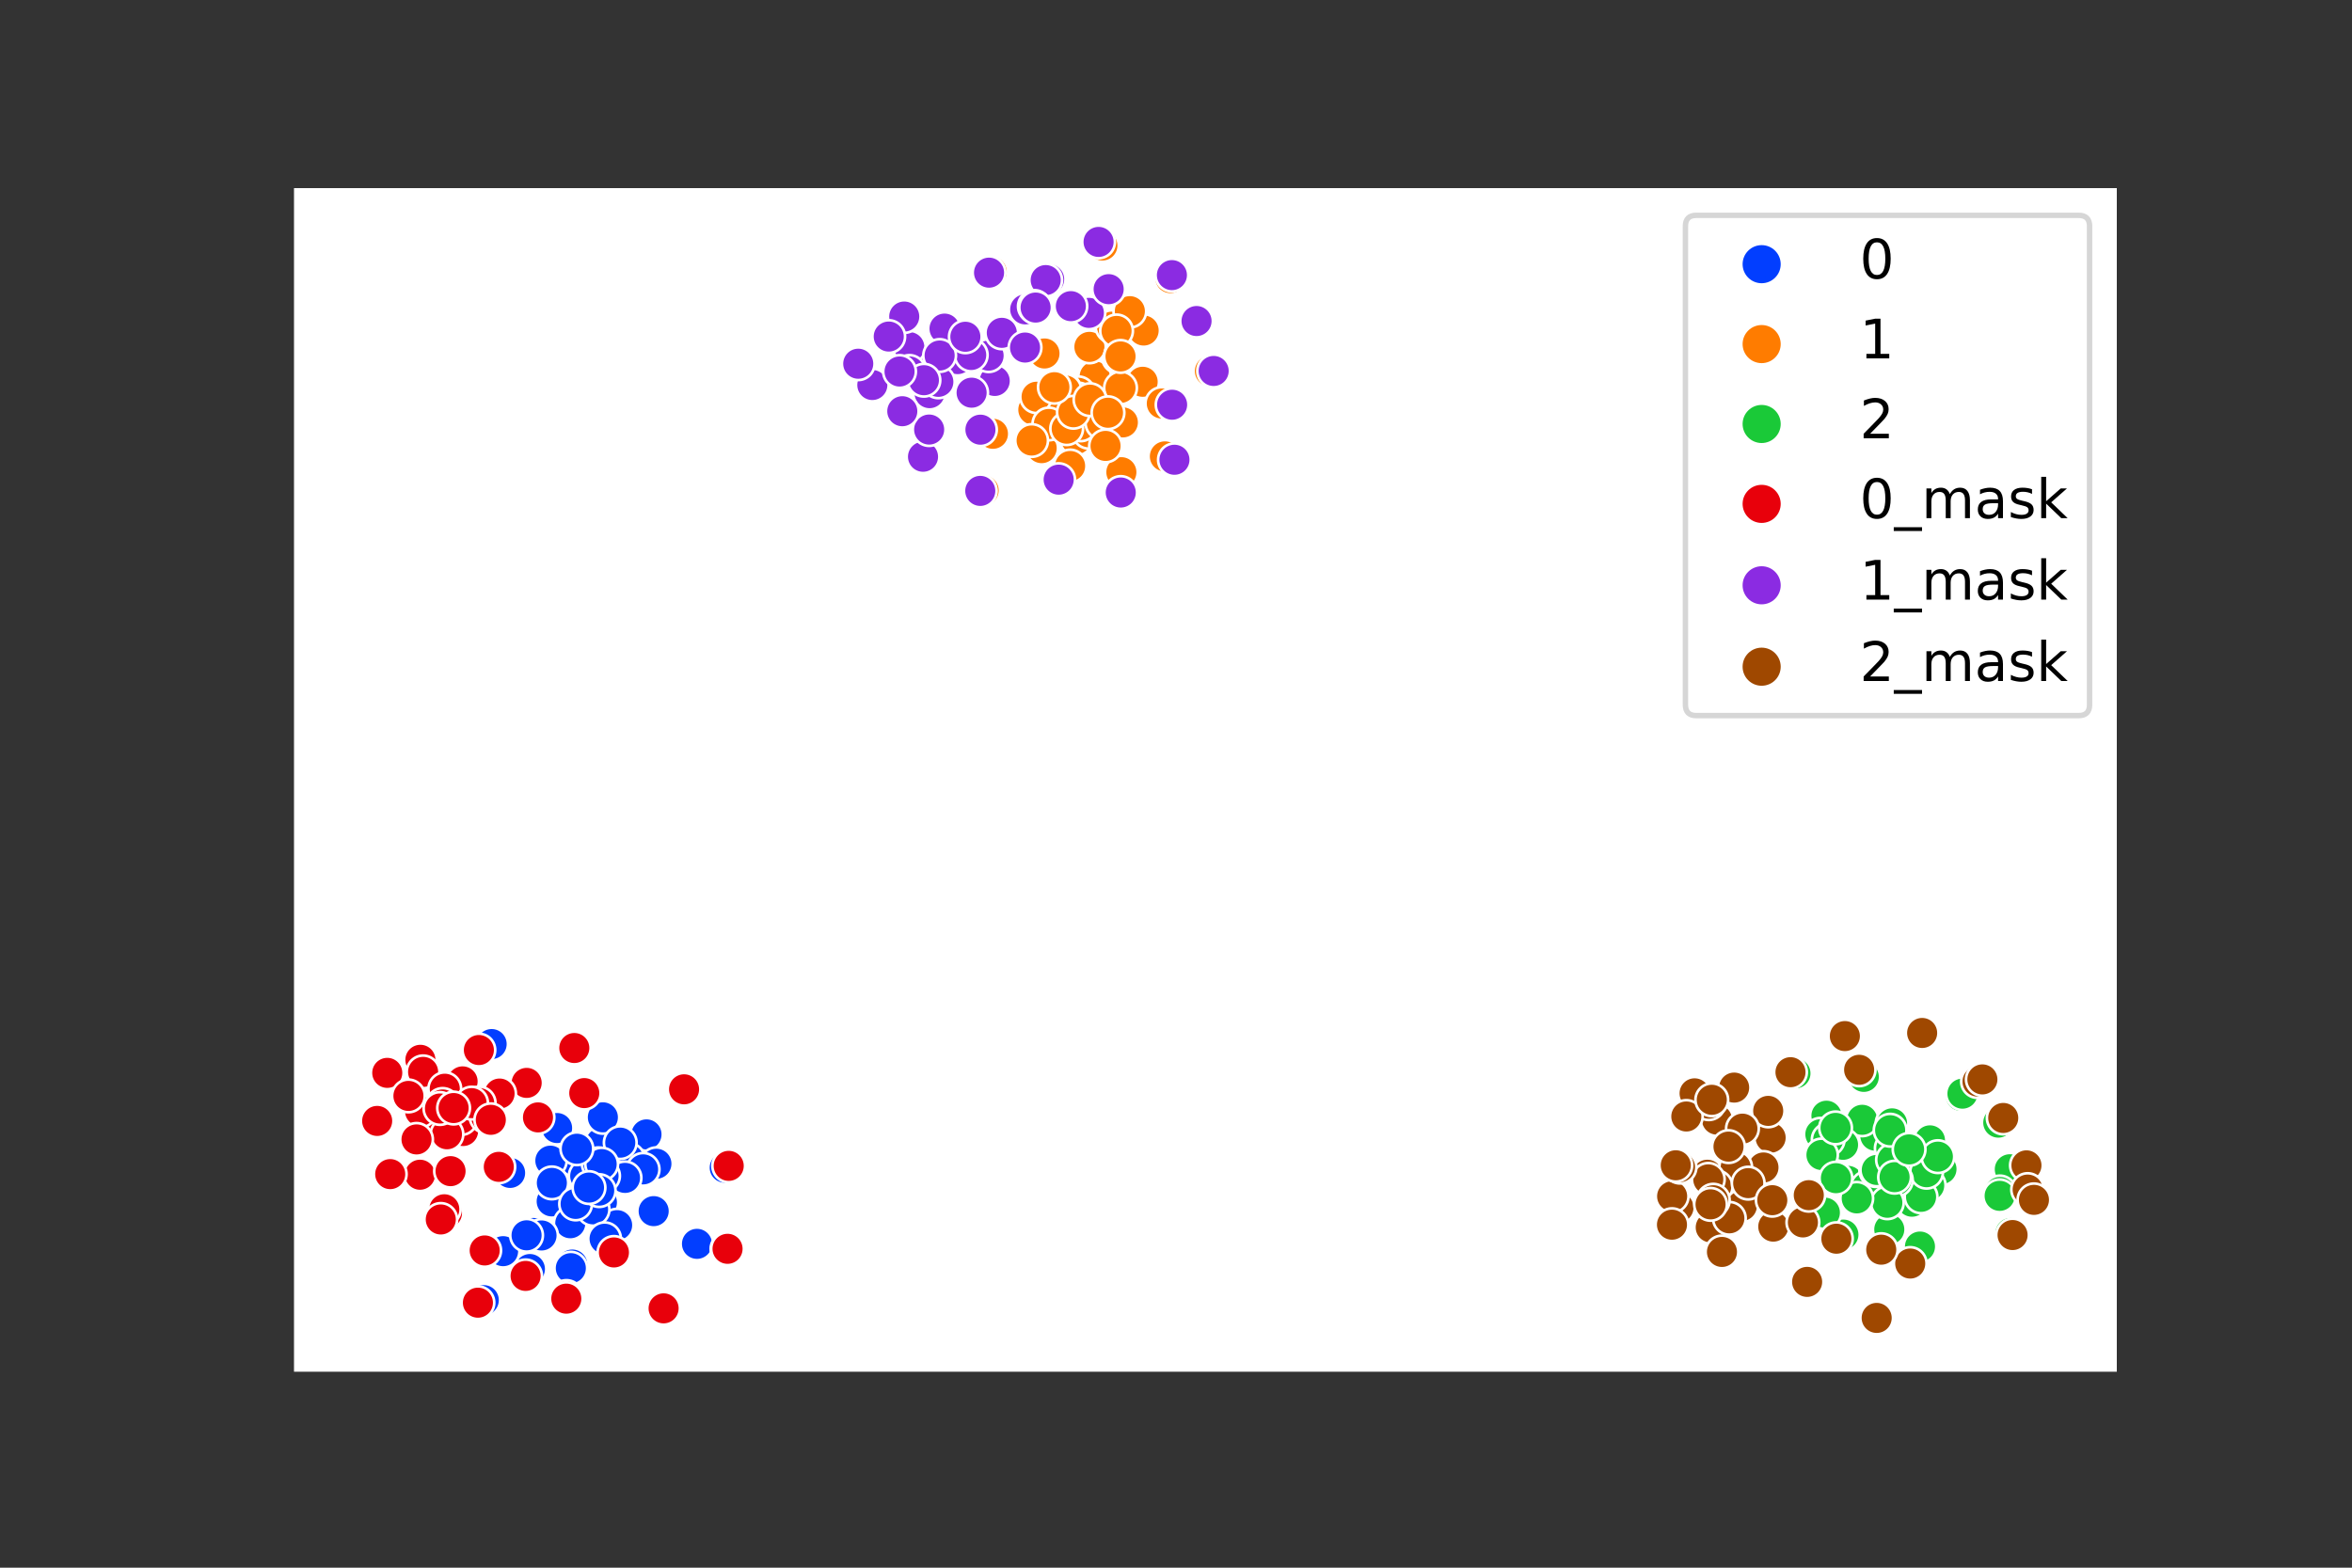 <?xml version="1.0" encoding="utf-8" standalone="no"?>
<!DOCTYPE svg PUBLIC "-//W3C//DTD SVG 1.1//EN"
  "http://www.w3.org/Graphics/SVG/1.1/DTD/svg11.dtd">
<!-- Created with matplotlib (https://matplotlib.org/) -->
<svg height="288pt" version="1.1" viewBox="0 0 432 288" width="432pt" xmlns="http://www.w3.org/2000/svg" xmlns:xlink="http://www.w3.org/1999/xlink">
 <rect x="0" y="0" width="432" height="288" fill="#333333" stroke="none"/>
 <defs>
  <style type="text/css">*{stroke-linecap:butt;stroke-linejoin:round;}</style>
 </defs>
 <g id="figure_1">
  <g id="patch_1">
   <path d="M 0 288 
L 432 288 
L 432 0 
L 0 0 
z
" style="fill:none;"/>
  </g>
  <g id="axes_1">
   <g id="patch_2">
    <path d="M 54 252 
L 388.8 252 
L 388.8 34.56 
L 54 34.56 
z
" style="fill:#ffffff;"/>
   </g>
   <g id="PathCollection_1">
    <defs>
     <path d="M 0 3 
C 0.796 3 1.559 2.684 2.121 2.121 
C 2.684 1.559 3 0.796 3 -0 
C 3 -0.796 2.684 -1.559 2.121 -2.121 
C 1.559 -2.684 0.796 -3 0 -3 
C -0.796 -3 -1.559 -2.684 -2.121 -2.121 
C -2.684 -1.559 -3 -0.796 -3 0 
C -3 0.796 -2.684 1.559 -2.121 2.121 
C -1.559 2.684 -0.796 3 0 3 
z
" id="C0_0_22826ea062"/>
    </defs>
    <g clip-path="url(#p34f1c9a5f7)">
     <use style="fill:#023eff;stroke:#ffffff;stroke-width:0.48;" x="101.358" xlink:href="#C0_0_22826ea062" y="217.303"/>
    </g>
    <g clip-path="url(#p34f1c9a5f7)">
     <use style="fill:#023eff;stroke:#ffffff;stroke-width:0.48;" x="110.555" xlink:href="#C0_0_22826ea062" y="220.888"/>
    </g>
    <g clip-path="url(#p34f1c9a5f7)">
     <use style="fill:#023eff;stroke:#ffffff;stroke-width:0.48;" x="102.323" xlink:href="#C0_0_22826ea062" y="207.233"/>
    </g>
    <g clip-path="url(#p34f1c9a5f7)">
     <use style="fill:#023eff;stroke:#ffffff;stroke-width:0.48;" x="120.259" xlink:href="#C0_0_22826ea062" y="222.325"/>
    </g>
    <g clip-path="url(#p34f1c9a5f7)">
     <use style="fill:#023eff;stroke:#ffffff;stroke-width:0.48;" x="101.33" xlink:href="#C0_0_22826ea062" y="220.705"/>
    </g>
    <g clip-path="url(#p34f1c9a5f7)">
     <use style="fill:#023eff;stroke:#ffffff;stroke-width:0.48;" x="128.051" xlink:href="#C0_0_22826ea062" y="228.507"/>
    </g>
    <g clip-path="url(#p34f1c9a5f7)">
     <use style="fill:#023eff;stroke:#ffffff;stroke-width:0.48;" x="118.743" xlink:href="#C0_0_22826ea062" y="208.4"/>
    </g>
    <g clip-path="url(#p34f1c9a5f7)">
     <use style="fill:#023eff;stroke:#ffffff;stroke-width:0.48;" x="104.746" xlink:href="#C0_0_22826ea062" y="224.723"/>
    </g>
    <g clip-path="url(#p34f1c9a5f7)">
     <use style="fill:#023eff;stroke:#ffffff;stroke-width:0.48;" x="109.366" xlink:href="#C0_0_22826ea062" y="218.518"/>
    </g>
    <g clip-path="url(#p34f1c9a5f7)">
     <use style="fill:#023eff;stroke:#ffffff;stroke-width:0.48;" x="113.351" xlink:href="#C0_0_22826ea062" y="225.077"/>
    </g>
    <g clip-path="url(#p34f1c9a5f7)">
     <use style="fill:#023eff;stroke:#ffffff;stroke-width:0.48;" x="105.759" xlink:href="#C0_0_22826ea062" y="213.25"/>
    </g>
    <g clip-path="url(#p34f1c9a5f7)">
     <use style="fill:#023eff;stroke:#ffffff;stroke-width:0.48;" x="120.566" xlink:href="#C0_0_22826ea062" y="213.794"/>
    </g>
    <g clip-path="url(#p34f1c9a5f7)">
     <use style="fill:#023eff;stroke:#ffffff;stroke-width:0.48;" x="110.382" xlink:href="#C0_0_22826ea062" y="209.948"/>
    </g>
    <g clip-path="url(#p34f1c9a5f7)">
     <use style="fill:#023eff;stroke:#ffffff;stroke-width:0.48;" x="90.302" xlink:href="#C0_0_22826ea062" y="191.802"/>
    </g>
    <g clip-path="url(#p34f1c9a5f7)">
     <use style="fill:#023eff;stroke:#ffffff;stroke-width:0.48;" x="97.332" xlink:href="#C0_0_22826ea062" y="233.136"/>
    </g>
    <g clip-path="url(#p34f1c9a5f7)">
     <use style="fill:#023eff;stroke:#ffffff;stroke-width:0.48;" x="125.641" xlink:href="#C0_0_22826ea062" y="200.287"/>
    </g>
    <g clip-path="url(#p34f1c9a5f7)">
     <use style="fill:#023eff;stroke:#ffffff;stroke-width:0.48;" x="93.691" xlink:href="#C0_0_22826ea062" y="215.477"/>
    </g>
    <g clip-path="url(#p34f1c9a5f7)">
     <use style="fill:#023eff;stroke:#ffffff;stroke-width:0.48;" x="115.444" xlink:href="#C0_0_22826ea062" y="212.973"/>
    </g>
    <g clip-path="url(#p34f1c9a5f7)">
     <use style="fill:#023eff;stroke:#ffffff;stroke-width:0.48;" x="107.491" xlink:href="#C0_0_22826ea062" y="216.048"/>
    </g>
    <g clip-path="url(#p34f1c9a5f7)">
     <use style="fill:#023eff;stroke:#ffffff;stroke-width:0.48;" x="101.087" xlink:href="#C0_0_22826ea062" y="213.229"/>
    </g>
    <g clip-path="url(#p34f1c9a5f7)">
     <use style="fill:#023eff;stroke:#ffffff;stroke-width:0.48;" x="118.12" xlink:href="#C0_0_22826ea062" y="214.827"/>
    </g>
    <g clip-path="url(#p34f1c9a5f7)">
     <use style="fill:#023eff;stroke:#ffffff;stroke-width:0.48;" x="109.886" xlink:href="#C0_0_22826ea062" y="213.8"/>
    </g>
    <g clip-path="url(#p34f1c9a5f7)">
     <use style="fill:#023eff;stroke:#ffffff;stroke-width:0.48;" x="105.114" xlink:href="#C0_0_22826ea062" y="232.31"/>
    </g>
    <g clip-path="url(#p34f1c9a5f7)">
     <use style="fill:#023eff;stroke:#ffffff;stroke-width:0.48;" x="96.72" xlink:href="#C0_0_22826ea062" y="226.941"/>
    </g>
    <g clip-path="url(#p34f1c9a5f7)">
     <use style="fill:#023eff;stroke:#ffffff;stroke-width:0.48;" x="88.859" xlink:href="#C0_0_22826ea062" y="238.849"/>
    </g>
    <g clip-path="url(#p34f1c9a5f7)">
     <use style="fill:#023eff;stroke:#ffffff;stroke-width:0.48;" x="112.327" xlink:href="#C0_0_22826ea062" y="215.99"/>
    </g>
    <g clip-path="url(#p34f1c9a5f7)">
     <use style="fill:#023eff;stroke:#ffffff;stroke-width:0.48;" x="108.932" xlink:href="#C0_0_22826ea062" y="222.167"/>
    </g>
    <g clip-path="url(#p34f1c9a5f7)">
     <use style="fill:#023eff;stroke:#ffffff;stroke-width:0.48;" x="133.112" xlink:href="#C0_0_22826ea062" y="214.514"/>
    </g>
    <g clip-path="url(#p34f1c9a5f7)">
     <use style="fill:#023eff;stroke:#ffffff;stroke-width:0.48;" x="97.952" xlink:href="#C0_0_22826ea062" y="226.51"/>
    </g>
    <g clip-path="url(#p34f1c9a5f7)">
     <use style="fill:#023eff;stroke:#ffffff;stroke-width:0.48;" x="121.865" xlink:href="#C0_0_22826ea062" y="240.338"/>
    </g>
    <g clip-path="url(#p34f1c9a5f7)">
     <use style="fill:#023eff;stroke:#ffffff;stroke-width:0.48;" x="101.36" xlink:href="#C0_0_22826ea062" y="217.312"/>
    </g>
    <g clip-path="url(#p34f1c9a5f7)">
     <use style="fill:#023eff;stroke:#ffffff;stroke-width:0.48;" x="110.731" xlink:href="#C0_0_22826ea062" y="205.263"/>
    </g>
    <g clip-path="url(#p34f1c9a5f7)">
     <use style="fill:#023eff;stroke:#ffffff;stroke-width:0.48;" x="114.799" xlink:href="#C0_0_22826ea062" y="216.394"/>
    </g>
    <g clip-path="url(#p34f1c9a5f7)">
     <use style="fill:#023eff;stroke:#ffffff;stroke-width:0.48;" x="92.406" xlink:href="#C0_0_22826ea062" y="229.852"/>
    </g>
    <g clip-path="url(#p34f1c9a5f7)">
     <use style="fill:#023eff;stroke:#ffffff;stroke-width:0.48;" x="113.924" xlink:href="#C0_0_22826ea062" y="209.916"/>
    </g>
    <g clip-path="url(#p34f1c9a5f7)">
     <use style="fill:#023eff;stroke:#ffffff;stroke-width:0.48;" x="110.855" xlink:href="#C0_0_22826ea062" y="216.023"/>
    </g>
    <g clip-path="url(#p34f1c9a5f7)">
     <use style="fill:#023eff;stroke:#ffffff;stroke-width:0.48;" x="105.73" xlink:href="#C0_0_22826ea062" y="221.169"/>
    </g>
    <g clip-path="url(#p34f1c9a5f7)">
     <use style="fill:#023eff;stroke:#ffffff;stroke-width:0.48;" x="110.507" xlink:href="#C0_0_22826ea062" y="213.86"/>
    </g>
    <g clip-path="url(#p34f1c9a5f7)">
     <use style="fill:#023eff;stroke:#ffffff;stroke-width:0.48;" x="110.055" xlink:href="#C0_0_22826ea062" y="218.727"/>
    </g>
    <g clip-path="url(#p34f1c9a5f7)">
     <use style="fill:#023eff;stroke:#ffffff;stroke-width:0.48;" x="99.465" xlink:href="#C0_0_22826ea062" y="226.968"/>
    </g>
    <g clip-path="url(#p34f1c9a5f7)">
     <use style="fill:#023eff;stroke:#ffffff;stroke-width:0.48;" x="120.063" xlink:href="#C0_0_22826ea062" y="222.498"/>
    </g>
    <g clip-path="url(#p34f1c9a5f7)">
     <use style="fill:#023eff;stroke:#ffffff;stroke-width:0.48;" x="96.718" xlink:href="#C0_0_22826ea062" y="226.939"/>
    </g>
    <g clip-path="url(#p34f1c9a5f7)">
     <use style="fill:#023eff;stroke:#ffffff;stroke-width:0.48;" x="104.845" xlink:href="#C0_0_22826ea062" y="232.977"/>
    </g>
    <g clip-path="url(#p34f1c9a5f7)">
     <use style="fill:#023eff;stroke:#ffffff;stroke-width:0.48;" x="105.955" xlink:href="#C0_0_22826ea062" y="211.034"/>
    </g>
    <g clip-path="url(#p34f1c9a5f7)">
     <use style="fill:#023eff;stroke:#ffffff;stroke-width:0.48;" x="128.018" xlink:href="#C0_0_22826ea062" y="228.507"/>
    </g>
    <g clip-path="url(#p34f1c9a5f7)">
     <use style="fill:#023eff;stroke:#ffffff;stroke-width:0.48;" x="108.184" xlink:href="#C0_0_22826ea062" y="218.169"/>
    </g>
    <g clip-path="url(#p34f1c9a5f7)">
     <use style="fill:#023eff;stroke:#ffffff;stroke-width:0.48;" x="111.049" xlink:href="#C0_0_22826ea062" y="227.574"/>
    </g>
    <g clip-path="url(#p34f1c9a5f7)">
     <use style="fill:#ff7c00;stroke:#ffffff;stroke-width:0.48;" x="209.875" xlink:href="#C0_0_22826ea062" y="70.136"/>
    </g>
    <g clip-path="url(#p34f1c9a5f7)">
     <use style="fill:#ff7c00;stroke:#ffffff;stroke-width:0.48;" x="219.576" xlink:href="#C0_0_22826ea062" y="59.332"/>
    </g>
    <g clip-path="url(#p34f1c9a5f7)">
     <use style="fill:#ff7c00;stroke:#ffffff;stroke-width:0.48;" x="201.067" xlink:href="#C0_0_22826ea062" y="69.157"/>
    </g>
    <g clip-path="url(#p34f1c9a5f7)">
     <use style="fill:#ff7c00;stroke:#ffffff;stroke-width:0.48;" x="214.974" xlink:href="#C0_0_22826ea062" y="51.09"/>
    </g>
    <g clip-path="url(#p34f1c9a5f7)">
     <use style="fill:#ff7c00;stroke:#ffffff;stroke-width:0.48;" x="205.435" xlink:href="#C0_0_22826ea062" y="65.609"/>
    </g>
    <g clip-path="url(#p34f1c9a5f7)">
     <use style="fill:#ff7c00;stroke:#ffffff;stroke-width:0.48;" x="198.076" xlink:href="#C0_0_22826ea062" y="72.17"/>
    </g>
    <g clip-path="url(#p34f1c9a5f7)">
     <use style="fill:#ff7c00;stroke:#ffffff;stroke-width:0.48;" x="197.666" xlink:href="#C0_0_22826ea062" y="80.687"/>
    </g>
    <g clip-path="url(#p34f1c9a5f7)">
     <use style="fill:#ff7c00;stroke:#ffffff;stroke-width:0.48;" x="199.976" xlink:href="#C0_0_22826ea062" y="79.41"/>
    </g>
    <g clip-path="url(#p34f1c9a5f7)">
     <use style="fill:#ff7c00;stroke:#ffffff;stroke-width:0.48;" x="196.551" xlink:href="#C0_0_22826ea062" y="85.61"/>
    </g>
    <g clip-path="url(#p34f1c9a5f7)">
     <use style="fill:#ff7c00;stroke:#ffffff;stroke-width:0.48;" x="182.149" xlink:href="#C0_0_22826ea062" y="49.941"/>
    </g>
    <g clip-path="url(#p34f1c9a5f7)">
     <use style="fill:#ff7c00;stroke:#ffffff;stroke-width:0.48;" x="200.175" xlink:href="#C0_0_22826ea062" y="63.607"/>
    </g>
    <g clip-path="url(#p34f1c9a5f7)">
     <use style="fill:#ff7c00;stroke:#ffffff;stroke-width:0.48;" x="198.495" xlink:href="#C0_0_22826ea062" y="78.05"/>
    </g>
    <g clip-path="url(#p34f1c9a5f7)">
     <use style="fill:#ff7c00;stroke:#ffffff;stroke-width:0.48;" x="182.376" xlink:href="#C0_0_22826ea062" y="79.693"/>
    </g>
    <g clip-path="url(#p34f1c9a5f7)">
     <use style="fill:#ff7c00;stroke:#ffffff;stroke-width:0.48;" x="191.327" xlink:href="#C0_0_22826ea062" y="82.329"/>
    </g>
    <g clip-path="url(#p34f1c9a5f7)">
     <use style="fill:#ff7c00;stroke:#ffffff;stroke-width:0.48;" x="200.094" xlink:href="#C0_0_22826ea062" y="63.724"/>
    </g>
    <g clip-path="url(#p34f1c9a5f7)">
     <use style="fill:#ff7c00;stroke:#ffffff;stroke-width:0.48;" x="202.388" xlink:href="#C0_0_22826ea062" y="77.712"/>
    </g>
    <g clip-path="url(#p34f1c9a5f7)">
     <use style="fill:#ff7c00;stroke:#ffffff;stroke-width:0.48;" x="206.238" xlink:href="#C0_0_22826ea062" y="77.6"/>
    </g>
    <g clip-path="url(#p34f1c9a5f7)">
     <use style="fill:#ff7c00;stroke:#ffffff;stroke-width:0.48;" x="222.223" xlink:href="#C0_0_22826ea062" y="68.17"/>
    </g>
    <g clip-path="url(#p34f1c9a5f7)">
     <use style="fill:#ff7c00;stroke:#ffffff;stroke-width:0.48;" x="205.84" xlink:href="#C0_0_22826ea062" y="65.267"/>
    </g>
    <g clip-path="url(#p34f1c9a5f7)">
     <use style="fill:#ff7c00;stroke:#ffffff;stroke-width:0.48;" x="195.385" xlink:href="#C0_0_22826ea062" y="71.321"/>
    </g>
    <g clip-path="url(#p34f1c9a5f7)">
     <use style="fill:#ff7c00;stroke:#ffffff;stroke-width:0.48;" x="213.96" xlink:href="#C0_0_22826ea062" y="83.843"/>
    </g>
    <g clip-path="url(#p34f1c9a5f7)">
     <use style="fill:#ff7c00;stroke:#ffffff;stroke-width:0.48;" x="205.966" xlink:href="#C0_0_22826ea062" y="86.746"/>
    </g>
    <g clip-path="url(#p34f1c9a5f7)">
     <use style="fill:#ff7c00;stroke:#ffffff;stroke-width:0.48;" x="198.078" xlink:href="#C0_0_22826ea062" y="73.306"/>
    </g>
    <g clip-path="url(#p34f1c9a5f7)">
     <use style="fill:#ff7c00;stroke:#ffffff;stroke-width:0.48;" x="205.811" xlink:href="#C0_0_22826ea062" y="71.266"/>
    </g>
    <g clip-path="url(#p34f1c9a5f7)">
     <use style="fill:#ff7c00;stroke:#ffffff;stroke-width:0.48;" x="189.794" xlink:href="#C0_0_22826ea062" y="75.271"/>
    </g>
    <g clip-path="url(#p34f1c9a5f7)">
     <use style="fill:#ff7c00;stroke:#ffffff;stroke-width:0.48;" x="180.673" xlink:href="#C0_0_22826ea062" y="90.104"/>
    </g>
    <g clip-path="url(#p34f1c9a5f7)">
     <use style="fill:#ff7c00;stroke:#ffffff;stroke-width:0.48;" x="195.63" xlink:href="#C0_0_22826ea062" y="71.728"/>
    </g>
    <g clip-path="url(#p34f1c9a5f7)">
     <use style="fill:#ff7c00;stroke:#ffffff;stroke-width:0.48;" x="210.056" xlink:href="#C0_0_22826ea062" y="60.721"/>
    </g>
    <g clip-path="url(#p34f1c9a5f7)">
     <use style="fill:#ff7c00;stroke:#ffffff;stroke-width:0.48;" x="190.399" xlink:href="#C0_0_22826ea062" y="72.883"/>
    </g>
    <g clip-path="url(#p34f1c9a5f7)">
     <use style="fill:#ff7c00;stroke:#ffffff;stroke-width:0.48;" x="204.26" xlink:href="#C0_0_22826ea062" y="60.009"/>
    </g>
    <g clip-path="url(#p34f1c9a5f7)">
     <use style="fill:#ff7c00;stroke:#ffffff;stroke-width:0.48;" x="195.196" xlink:href="#C0_0_22826ea062" y="76.141"/>
    </g>
    <g clip-path="url(#p34f1c9a5f7)">
     <use style="fill:#ff7c00;stroke:#ffffff;stroke-width:0.48;" x="203.059" xlink:href="#C0_0_22826ea062" y="81.921"/>
    </g>
    <g clip-path="url(#p34f1c9a5f7)">
     <use style="fill:#ff7c00;stroke:#ffffff;stroke-width:0.48;" x="207.524" xlink:href="#C0_0_22826ea062" y="57.166"/>
    </g>
    <g clip-path="url(#p34f1c9a5f7)">
     <use style="fill:#ff7c00;stroke:#ffffff;stroke-width:0.48;" x="202.482" xlink:href="#C0_0_22826ea062" y="45.098"/>
    </g>
    <g clip-path="url(#p34f1c9a5f7)">
     <use style="fill:#ff7c00;stroke:#ffffff;stroke-width:0.48;" x="192.651" xlink:href="#C0_0_22826ea062" y="77.888"/>
    </g>
    <g clip-path="url(#p34f1c9a5f7)">
     <use style="fill:#ff7c00;stroke:#ffffff;stroke-width:0.48;" x="213.395" xlink:href="#C0_0_22826ea062" y="74.132"/>
    </g>
    <g clip-path="url(#p34f1c9a5f7)">
     <use style="fill:#ff7c00;stroke:#ffffff;stroke-width:0.48;" x="195.923" xlink:href="#C0_0_22826ea062" y="78.752"/>
    </g>
    <g clip-path="url(#p34f1c9a5f7)">
     <use style="fill:#ff7c00;stroke:#ffffff;stroke-width:0.48;" x="205.083" xlink:href="#C0_0_22826ea062" y="60.796"/>
    </g>
    <g clip-path="url(#p34f1c9a5f7)">
     <use style="fill:#ff7c00;stroke:#ffffff;stroke-width:0.48;" x="205.81" xlink:href="#C0_0_22826ea062" y="65.48"/>
    </g>
    <g clip-path="url(#p34f1c9a5f7)">
     <use style="fill:#ff7c00;stroke:#ffffff;stroke-width:0.48;" x="197.159" xlink:href="#C0_0_22826ea062" y="75.733"/>
    </g>
    <g clip-path="url(#p34f1c9a5f7)">
     <use style="fill:#ff7c00;stroke:#ffffff;stroke-width:0.48;" x="200.209" xlink:href="#C0_0_22826ea062" y="73.424"/>
    </g>
    <g clip-path="url(#p34f1c9a5f7)">
     <use style="fill:#ff7c00;stroke:#ffffff;stroke-width:0.48;" x="189.484" xlink:href="#C0_0_22826ea062" y="80.93"/>
    </g>
    <g clip-path="url(#p34f1c9a5f7)">
     <use style="fill:#ff7c00;stroke:#ffffff;stroke-width:0.48;" x="191.844" xlink:href="#C0_0_22826ea062" y="64.938"/>
    </g>
    <g clip-path="url(#p34f1c9a5f7)">
     <use style="fill:#ff7c00;stroke:#ffffff;stroke-width:0.48;" x="203.509" xlink:href="#C0_0_22826ea062" y="75.825"/>
    </g>
    <g clip-path="url(#p34f1c9a5f7)">
     <use style="fill:#ff7c00;stroke:#ffffff;stroke-width:0.48;" x="193.662" xlink:href="#C0_0_22826ea062" y="71.134"/>
    </g>
    <g clip-path="url(#p34f1c9a5f7)">
     <use style="fill:#1ac938;stroke:#ffffff;stroke-width:0.48;" x="344.441" xlink:href="#C0_0_22826ea062" y="208.635"/>
    </g>
    <g clip-path="url(#p34f1c9a5f7)">
     <use style="fill:#1ac938;stroke:#ffffff;stroke-width:0.48;" x="367.028" xlink:href="#C0_0_22826ea062" y="206.24"/>
    </g>
    <g clip-path="url(#p34f1c9a5f7)">
     <use style="fill:#1ac938;stroke:#ffffff;stroke-width:0.48;" x="329.777" xlink:href="#C0_0_22826ea062" y="197.187"/>
    </g>
    <g clip-path="url(#p34f1c9a5f7)">
     <use style="fill:#1ac938;stroke:#ffffff;stroke-width:0.48;" x="356.599" xlink:href="#C0_0_22826ea062" y="214.766"/>
    </g>
    <g clip-path="url(#p34f1c9a5f7)">
     <use style="fill:#1ac938;stroke:#ffffff;stroke-width:0.48;" x="342.033" xlink:href="#C0_0_22826ea062" y="205.719"/>
    </g>
    <g clip-path="url(#p34f1c9a5f7)">
     <use style="fill:#1ac938;stroke:#ffffff;stroke-width:0.48;" x="338.519" xlink:href="#C0_0_22826ea062" y="210.312"/>
    </g>
    <g clip-path="url(#p34f1c9a5f7)">
     <use style="fill:#1ac938;stroke:#ffffff;stroke-width:0.48;" x="354.345" xlink:href="#C0_0_22826ea062" y="217.777"/>
    </g>
    <g clip-path="url(#p34f1c9a5f7)">
     <use style="fill:#1ac938;stroke:#ffffff;stroke-width:0.48;" x="344.622" xlink:href="#C0_0_22826ea062" y="214.811"/>
    </g>
    <g clip-path="url(#p34f1c9a5f7)">
     <use style="fill:#1ac938;stroke:#ffffff;stroke-width:0.48;" x="339.411" xlink:href="#C0_0_22826ea062" y="216.934"/>
    </g>
    <g clip-path="url(#p34f1c9a5f7)">
     <use style="fill:#1ac938;stroke:#ffffff;stroke-width:0.48;" x="342.937" xlink:href="#C0_0_22826ea062" y="218.133"/>
    </g>
    <g clip-path="url(#p34f1c9a5f7)">
     <use style="fill:#1ac938;stroke:#ffffff;stroke-width:0.48;" x="347.523" xlink:href="#C0_0_22826ea062" y="206.373"/>
    </g>
    <g clip-path="url(#p34f1c9a5f7)">
     <use style="fill:#1ac938;stroke:#ffffff;stroke-width:0.48;" x="344.798" xlink:href="#C0_0_22826ea062" y="241.962"/>
    </g>
    <g clip-path="url(#p34f1c9a5f7)">
     <use style="fill:#1ac938;stroke:#ffffff;stroke-width:0.48;" x="351.171" xlink:href="#C0_0_22826ea062" y="220.765"/>
    </g>
    <g clip-path="url(#p34f1c9a5f7)">
     <use style="fill:#1ac938;stroke:#ffffff;stroke-width:0.48;" x="347.378" xlink:href="#C0_0_22826ea062" y="210.953"/>
    </g>
    <g clip-path="url(#p34f1c9a5f7)">
     <use style="fill:#1ac938;stroke:#ffffff;stroke-width:0.48;" x="351.229" xlink:href="#C0_0_22826ea062" y="212.835"/>
    </g>
    <g clip-path="url(#p34f1c9a5f7)">
     <use style="fill:#1ac938;stroke:#ffffff;stroke-width:0.48;" x="335.47" xlink:href="#C0_0_22826ea062" y="204.969"/>
    </g>
    <g clip-path="url(#p34f1c9a5f7)">
     <use style="fill:#1ac938;stroke:#ffffff;stroke-width:0.48;" x="344.524" xlink:href="#C0_0_22826ea062" y="215.047"/>
    </g>
    <g clip-path="url(#p34f1c9a5f7)">
     <use style="fill:#1ac938;stroke:#ffffff;stroke-width:0.48;" x="338.586" xlink:href="#C0_0_22826ea062" y="226.809"/>
    </g>
    <g clip-path="url(#p34f1c9a5f7)">
     <use style="fill:#1ac938;stroke:#ffffff;stroke-width:0.48;" x="350.965" xlink:href="#C0_0_22826ea062" y="215.245"/>
    </g>
    <g clip-path="url(#p34f1c9a5f7)">
     <use style="fill:#1ac938;stroke:#ffffff;stroke-width:0.48;" x="332.253" xlink:href="#C0_0_22826ea062" y="235.553"/>
    </g>
    <g clip-path="url(#p34f1c9a5f7)">
     <use style="fill:#1ac938;stroke:#ffffff;stroke-width:0.48;" x="334.353" xlink:href="#C0_0_22826ea062" y="208.379"/>
    </g>
    <g clip-path="url(#p34f1c9a5f7)">
     <use style="fill:#1ac938;stroke:#ffffff;stroke-width:0.48;" x="369.146" xlink:href="#C0_0_22826ea062" y="214.806"/>
    </g>
    <g clip-path="url(#p34f1c9a5f7)">
     <use style="fill:#1ac938;stroke:#ffffff;stroke-width:0.48;" x="352.649" xlink:href="#C0_0_22826ea062" y="229.006"/>
    </g>
    <g clip-path="url(#p34f1c9a5f7)">
     <use style="fill:#1ac938;stroke:#ffffff;stroke-width:0.48;" x="344.718" xlink:href="#C0_0_22826ea062" y="214.934"/>
    </g>
    <g clip-path="url(#p34f1c9a5f7)">
     <use style="fill:#1ac938;stroke:#ffffff;stroke-width:0.48;" x="347.011" xlink:href="#C0_0_22826ea062" y="225.858"/>
    </g>
    <g clip-path="url(#p34f1c9a5f7)">
     <use style="fill:#1ac938;stroke:#ffffff;stroke-width:0.48;" x="367.33" xlink:href="#C0_0_22826ea062" y="218.977"/>
    </g>
    <g clip-path="url(#p34f1c9a5f7)">
     <use style="fill:#1ac938;stroke:#ffffff;stroke-width:0.48;" x="335.794" xlink:href="#C0_0_22826ea062" y="209.348"/>
    </g>
    <g clip-path="url(#p34f1c9a5f7)">
     <use style="fill:#1ac938;stroke:#ffffff;stroke-width:0.48;" x="352.847" xlink:href="#C0_0_22826ea062" y="219.871"/>
    </g>
    <g clip-path="url(#p34f1c9a5f7)">
     <use style="fill:#1ac938;stroke:#ffffff;stroke-width:0.48;" x="353.858" xlink:href="#C0_0_22826ea062" y="215.347"/>
    </g>
    <g clip-path="url(#p34f1c9a5f7)">
     <use style="fill:#1ac938;stroke:#ffffff;stroke-width:0.48;" x="360.153" xlink:href="#C0_0_22826ea062" y="201.317"/>
    </g>
    <g clip-path="url(#p34f1c9a5f7)">
     <use style="fill:#1ac938;stroke:#ffffff;stroke-width:0.48;" x="334.556" xlink:href="#C0_0_22826ea062" y="212.181"/>
    </g>
    <g clip-path="url(#p34f1c9a5f7)">
     <use style="fill:#1ac938;stroke:#ffffff;stroke-width:0.48;" x="342.329" xlink:href="#C0_0_22826ea062" y="197.833"/>
    </g>
    <g clip-path="url(#p34f1c9a5f7)">
     <use style="fill:#1ac938;stroke:#ffffff;stroke-width:0.48;" x="354.485" xlink:href="#C0_0_22826ea062" y="209.497"/>
    </g>
    <g clip-path="url(#p34f1c9a5f7)">
     <use style="fill:#1ac938;stroke:#ffffff;stroke-width:0.48;" x="347.608" xlink:href="#C0_0_22826ea062" y="213.072"/>
    </g>
    <g clip-path="url(#p34f1c9a5f7)">
     <use style="fill:#1ac938;stroke:#ffffff;stroke-width:0.48;" x="335.18" xlink:href="#C0_0_22826ea062" y="222.777"/>
    </g>
    <g clip-path="url(#p34f1c9a5f7)">
     <use style="fill:#1ac938;stroke:#ffffff;stroke-width:0.48;" x="348.313" xlink:href="#C0_0_22826ea062" y="216.798"/>
    </g>
    <g clip-path="url(#p34f1c9a5f7)">
     <use style="fill:#1ac938;stroke:#ffffff;stroke-width:0.48;" x="346.656" xlink:href="#C0_0_22826ea062" y="220.958"/>
    </g>
    <g clip-path="url(#p34f1c9a5f7)">
     <use style="fill:#1ac938;stroke:#ffffff;stroke-width:0.48;" x="347.169" xlink:href="#C0_0_22826ea062" y="207.63"/>
    </g>
    <g clip-path="url(#p34f1c9a5f7)">
     <use style="fill:#1ac938;stroke:#ffffff;stroke-width:0.48;" x="360.451" xlink:href="#C0_0_22826ea062" y="200.915"/>
    </g>
    <g clip-path="url(#p34f1c9a5f7)">
     <use style="fill:#1ac938;stroke:#ffffff;stroke-width:0.48;" x="338.905" xlink:href="#C0_0_22826ea062" y="190.372"/>
    </g>
    <g clip-path="url(#p34f1c9a5f7)">
     <use style="fill:#1ac938;stroke:#ffffff;stroke-width:0.48;" x="353.122" xlink:href="#C0_0_22826ea062" y="189.935"/>
    </g>
    <g clip-path="url(#p34f1c9a5f7)">
     <use style="fill:#1ac938;stroke:#ffffff;stroke-width:0.48;" x="367.283" xlink:href="#C0_0_22826ea062" y="219.69"/>
    </g>
    <g clip-path="url(#p34f1c9a5f7)">
     <use style="fill:#1ac938;stroke:#ffffff;stroke-width:0.48;" x="347.985" xlink:href="#C0_0_22826ea062" y="216.258"/>
    </g>
    <g clip-path="url(#p34f1c9a5f7)">
     <use style="fill:#1ac938;stroke:#ffffff;stroke-width:0.48;" x="355.937" xlink:href="#C0_0_22826ea062" y="212.49"/>
    </g>
    <g clip-path="url(#p34f1c9a5f7)">
     <use style="fill:#1ac938;stroke:#ffffff;stroke-width:0.48;" x="341.036" xlink:href="#C0_0_22826ea062" y="220.155"/>
    </g>
    <g clip-path="url(#p34f1c9a5f7)">
     <use style="fill:#1ac938;stroke:#ffffff;stroke-width:0.48;" x="337.144" xlink:href="#C0_0_22826ea062" y="207.207"/>
    </g>
    <g clip-path="url(#p34f1c9a5f7)">
     <use style="fill:#1ac938;stroke:#ffffff;stroke-width:0.48;" x="337.207" xlink:href="#C0_0_22826ea062" y="216.443"/>
    </g>
    <g clip-path="url(#p34f1c9a5f7)">
     <use style="fill:#1ac938;stroke:#ffffff;stroke-width:0.48;" x="369.279" xlink:href="#C0_0_22826ea062" y="226.521"/>
    </g>
    <g clip-path="url(#p34f1c9a5f7)">
     <use style="fill:#1ac938;stroke:#ffffff;stroke-width:0.48;" x="350.649" xlink:href="#C0_0_22826ea062" y="211.157"/>
    </g>
    <g clip-path="url(#p34f1c9a5f7)">
     <use style="fill:#e8000b;stroke:#ffffff;stroke-width:0.48;" x="69.218" xlink:href="#C0_0_22826ea062" y="205.852"/>
    </g>
    <g clip-path="url(#p34f1c9a5f7)">
     <use style="fill:#e8000b;stroke:#ffffff;stroke-width:0.48;" x="85.06" xlink:href="#C0_0_22826ea062" y="207.779"/>
    </g>
    <g clip-path="url(#p34f1c9a5f7)">
     <use style="fill:#e8000b;stroke:#ffffff;stroke-width:0.48;" x="98.814" xlink:href="#C0_0_22826ea062" y="205.277"/>
    </g>
    <g clip-path="url(#p34f1c9a5f7)">
     <use style="fill:#e8000b;stroke:#ffffff;stroke-width:0.48;" x="105.351" xlink:href="#C0_0_22826ea062" y="192.496"/>
    </g>
    <g clip-path="url(#p34f1c9a5f7)">
     <use style="fill:#e8000b;stroke:#ffffff;stroke-width:0.48;" x="77.724" xlink:href="#C0_0_22826ea062" y="207.748"/>
    </g>
    <g clip-path="url(#p34f1c9a5f7)">
     <use style="fill:#e8000b;stroke:#ffffff;stroke-width:0.48;" x="133.532" xlink:href="#C0_0_22826ea062" y="229.421"/>
    </g>
    <g clip-path="url(#p34f1c9a5f7)">
     <use style="fill:#e8000b;stroke:#ffffff;stroke-width:0.48;" x="77.214" xlink:href="#C0_0_22826ea062" y="194.698"/>
    </g>
    <g clip-path="url(#p34f1c9a5f7)">
     <use style="fill:#e8000b;stroke:#ffffff;stroke-width:0.48;" x="77.148" xlink:href="#C0_0_22826ea062" y="215.81"/>
    </g>
    <g clip-path="url(#p34f1c9a5f7)">
     <use style="fill:#e8000b;stroke:#ffffff;stroke-width:0.48;" x="84.691" xlink:href="#C0_0_22826ea062" y="205.501"/>
    </g>
    <g clip-path="url(#p34f1c9a5f7)">
     <use style="fill:#e8000b;stroke:#ffffff;stroke-width:0.48;" x="71.672" xlink:href="#C0_0_22826ea062" y="215.697"/>
    </g>
    <g clip-path="url(#p34f1c9a5f7)">
     <use style="fill:#e8000b;stroke:#ffffff;stroke-width:0.48;" x="84.967" xlink:href="#C0_0_22826ea062" y="198.661"/>
    </g>
    <g clip-path="url(#p34f1c9a5f7)">
     <use style="fill:#e8000b;stroke:#ffffff;stroke-width:0.48;" x="71.13" xlink:href="#C0_0_22826ea062" y="197.097"/>
    </g>
    <g clip-path="url(#p34f1c9a5f7)">
     <use style="fill:#e8000b;stroke:#ffffff;stroke-width:0.48;" x="96.735" xlink:href="#C0_0_22826ea062" y="198.939"/>
    </g>
    <g clip-path="url(#p34f1c9a5f7)">
     <use style="fill:#e8000b;stroke:#ffffff;stroke-width:0.48;" x="87.958" xlink:href="#C0_0_22826ea062" y="192.902"/>
    </g>
    <g clip-path="url(#p34f1c9a5f7)">
     <use style="fill:#e8000b;stroke:#ffffff;stroke-width:0.48;" x="96.538" xlink:href="#C0_0_22826ea062" y="234.399"/>
    </g>
    <g clip-path="url(#p34f1c9a5f7)">
     <use style="fill:#e8000b;stroke:#ffffff;stroke-width:0.48;" x="125.645" xlink:href="#C0_0_22826ea062" y="200.118"/>
    </g>
    <g clip-path="url(#p34f1c9a5f7)">
     <use style="fill:#e8000b;stroke:#ffffff;stroke-width:0.48;" x="91.617" xlink:href="#C0_0_22826ea062" y="214.362"/>
    </g>
    <g clip-path="url(#p34f1c9a5f7)">
     <use style="fill:#e8000b;stroke:#ffffff;stroke-width:0.48;" x="77.713" xlink:href="#C0_0_22826ea062" y="196.917"/>
    </g>
    <g clip-path="url(#p34f1c9a5f7)">
     <use style="fill:#e8000b;stroke:#ffffff;stroke-width:0.48;" x="89.278" xlink:href="#C0_0_22826ea062" y="205.155"/>
    </g>
    <g clip-path="url(#p34f1c9a5f7)">
     <use style="fill:#e8000b;stroke:#ffffff;stroke-width:0.48;" x="81.695" xlink:href="#C0_0_22826ea062" y="200.011"/>
    </g>
    <g clip-path="url(#p34f1c9a5f7)">
     <use style="fill:#e8000b;stroke:#ffffff;stroke-width:0.48;" x="91.757" xlink:href="#C0_0_22826ea062" y="200.897"/>
    </g>
    <g clip-path="url(#p34f1c9a5f7)">
     <use style="fill:#e8000b;stroke:#ffffff;stroke-width:0.48;" x="88.012" xlink:href="#C0_0_22826ea062" y="202.644"/>
    </g>
    <g clip-path="url(#p34f1c9a5f7)">
     <use style="fill:#e8000b;stroke:#ffffff;stroke-width:0.48;" x="104.043" xlink:href="#C0_0_22826ea062" y="238.183"/>
    </g>
    <g clip-path="url(#p34f1c9a5f7)">
     <use style="fill:#e8000b;stroke:#ffffff;stroke-width:0.48;" x="81.118" xlink:href="#C0_0_22826ea062" y="223.631"/>
    </g>
    <g clip-path="url(#p34f1c9a5f7)">
     <use style="fill:#e8000b;stroke:#ffffff;stroke-width:0.48;" x="87.781" xlink:href="#C0_0_22826ea062" y="239.317"/>
    </g>
    <g clip-path="url(#p34f1c9a5f7)">
     <use style="fill:#e8000b;stroke:#ffffff;stroke-width:0.48;" x="81.303" xlink:href="#C0_0_22826ea062" y="202.902"/>
    </g>
    <g clip-path="url(#p34f1c9a5f7)">
     <use style="fill:#e8000b;stroke:#ffffff;stroke-width:0.48;" x="82.091" xlink:href="#C0_0_22826ea062" y="208.376"/>
    </g>
    <g clip-path="url(#p34f1c9a5f7)">
     <use style="fill:#e8000b;stroke:#ffffff;stroke-width:0.48;" x="133.847" xlink:href="#C0_0_22826ea062" y="214.182"/>
    </g>
    <g clip-path="url(#p34f1c9a5f7)">
     <use style="fill:#e8000b;stroke:#ffffff;stroke-width:0.48;" x="82.099" xlink:href="#C0_0_22826ea062" y="222.849"/>
    </g>
    <g clip-path="url(#p34f1c9a5f7)">
     <use style="fill:#e8000b;stroke:#ffffff;stroke-width:0.48;" x="121.886" xlink:href="#C0_0_22826ea062" y="240.357"/>
    </g>
    <g clip-path="url(#p34f1c9a5f7)">
     <use style="fill:#e8000b;stroke:#ffffff;stroke-width:0.48;" x="69.275" xlink:href="#C0_0_22826ea062" y="205.925"/>
    </g>
    <g clip-path="url(#p34f1c9a5f7)">
     <use style="fill:#e8000b;stroke:#ffffff;stroke-width:0.48;" x="107.315" xlink:href="#C0_0_22826ea062" y="200.812"/>
    </g>
    <g clip-path="url(#p34f1c9a5f7)">
     <use style="fill:#e8000b;stroke:#ffffff;stroke-width:0.48;" x="77.155" xlink:href="#C0_0_22826ea062" y="204.131"/>
    </g>
    <g clip-path="url(#p34f1c9a5f7)">
     <use style="fill:#e8000b;stroke:#ffffff;stroke-width:0.48;" x="89.024" xlink:href="#C0_0_22826ea062" y="229.721"/>
    </g>
    <g clip-path="url(#p34f1c9a5f7)">
     <use style="fill:#e8000b;stroke:#ffffff;stroke-width:0.48;" x="76.505" xlink:href="#C0_0_22826ea062" y="209.323"/>
    </g>
    <g clip-path="url(#p34f1c9a5f7)">
     <use style="fill:#e8000b;stroke:#ffffff;stroke-width:0.48;" x="80.812" xlink:href="#C0_0_22826ea062" y="203.641"/>
    </g>
    <g clip-path="url(#p34f1c9a5f7)">
     <use style="fill:#e8000b;stroke:#ffffff;stroke-width:0.48;" x="82.755" xlink:href="#C0_0_22826ea062" y="215.152"/>
    </g>
    <g clip-path="url(#p34f1c9a5f7)">
     <use style="fill:#e8000b;stroke:#ffffff;stroke-width:0.48;" x="86.622" xlink:href="#C0_0_22826ea062" y="202.656"/>
    </g>
    <g clip-path="url(#p34f1c9a5f7)">
     <use style="fill:#e8000b;stroke:#ffffff;stroke-width:0.48;" x="90.151" xlink:href="#C0_0_22826ea062" y="205.723"/>
    </g>
    <g clip-path="url(#p34f1c9a5f7)">
     <use style="fill:#e8000b;stroke:#ffffff;stroke-width:0.48;" x="81.603" xlink:href="#C0_0_22826ea062" y="222.157"/>
    </g>
    <g clip-path="url(#p34f1c9a5f7)">
     <use style="fill:#e8000b;stroke:#ffffff;stroke-width:0.48;" x="105.486" xlink:href="#C0_0_22826ea062" y="192.531"/>
    </g>
    <g clip-path="url(#p34f1c9a5f7)">
     <use style="fill:#e8000b;stroke:#ffffff;stroke-width:0.48;" x="80.96" xlink:href="#C0_0_22826ea062" y="224.029"/>
    </g>
    <g clip-path="url(#p34f1c9a5f7)">
     <use style="fill:#e8000b;stroke:#ffffff;stroke-width:0.48;" x="104.013" xlink:href="#C0_0_22826ea062" y="238.578"/>
    </g>
    <g clip-path="url(#p34f1c9a5f7)">
     <use style="fill:#e8000b;stroke:#ffffff;stroke-width:0.48;" x="75.017" xlink:href="#C0_0_22826ea062" y="201.332"/>
    </g>
    <g clip-path="url(#p34f1c9a5f7)">
     <use style="fill:#e8000b;stroke:#ffffff;stroke-width:0.48;" x="133.632" xlink:href="#C0_0_22826ea062" y="229.42"/>
    </g>
    <g clip-path="url(#p34f1c9a5f7)">
     <use style="fill:#e8000b;stroke:#ffffff;stroke-width:0.48;" x="83.315" xlink:href="#C0_0_22826ea062" y="203.559"/>
    </g>
    <g clip-path="url(#p34f1c9a5f7)">
     <use style="fill:#e8000b;stroke:#ffffff;stroke-width:0.48;" x="112.762" xlink:href="#C0_0_22826ea062" y="230.088"/>
    </g>
    <g clip-path="url(#p34f1c9a5f7)">
     <use style="fill:#8b2be2;stroke:#ffffff;stroke-width:0.48;" x="169.534" xlink:href="#C0_0_22826ea062" y="83.91"/>
    </g>
    <g clip-path="url(#p34f1c9a5f7)">
     <use style="fill:#8b2be2;stroke:#ffffff;stroke-width:0.48;" x="219.775" xlink:href="#C0_0_22826ea062" y="58.976"/>
    </g>
    <g clip-path="url(#p34f1c9a5f7)">
     <use style="fill:#8b2be2;stroke:#ffffff;stroke-width:0.48;" x="170.738" xlink:href="#C0_0_22826ea062" y="72.225"/>
    </g>
    <g clip-path="url(#p34f1c9a5f7)">
     <use style="fill:#8b2be2;stroke:#ffffff;stroke-width:0.48;" x="215.249" xlink:href="#C0_0_22826ea062" y="50.541"/>
    </g>
    <g clip-path="url(#p34f1c9a5f7)">
     <use style="fill:#8b2be2;stroke:#ffffff;stroke-width:0.48;" x="188.305" xlink:href="#C0_0_22826ea062" y="56.833"/>
    </g>
    <g clip-path="url(#p34f1c9a5f7)">
     <use style="fill:#8b2be2;stroke:#ffffff;stroke-width:0.48;" x="166.379" xlink:href="#C0_0_22826ea062" y="63.15"/>
    </g>
    <g clip-path="url(#p34f1c9a5f7)">
     <use style="fill:#8b2be2;stroke:#ffffff;stroke-width:0.48;" x="182.703" xlink:href="#C0_0_22826ea062" y="69.984"/>
    </g>
    <g clip-path="url(#p34f1c9a5f7)">
     <use style="fill:#8b2be2;stroke:#ffffff;stroke-width:0.48;" x="173.164" xlink:href="#C0_0_22826ea062" y="65.821"/>
    </g>
    <g clip-path="url(#p34f1c9a5f7)">
     <use style="fill:#8b2be2;stroke:#ffffff;stroke-width:0.48;" x="194.45" xlink:href="#C0_0_22826ea062" y="88.118"/>
    </g>
    <g clip-path="url(#p34f1c9a5f7)">
     <use style="fill:#8b2be2;stroke:#ffffff;stroke-width:0.48;" x="181.661" xlink:href="#C0_0_22826ea062" y="50.091"/>
    </g>
    <g clip-path="url(#p34f1c9a5f7)">
     <use style="fill:#8b2be2;stroke:#ffffff;stroke-width:0.48;" x="192.703" xlink:href="#C0_0_22826ea062" y="51.301"/>
    </g>
    <g clip-path="url(#p34f1c9a5f7)">
     <use style="fill:#8b2be2;stroke:#ffffff;stroke-width:0.48;" x="175.886" xlink:href="#C0_0_22826ea062" y="65.973"/>
    </g>
    <g clip-path="url(#p34f1c9a5f7)">
     <use style="fill:#8b2be2;stroke:#ffffff;stroke-width:0.48;" x="180.081" xlink:href="#C0_0_22826ea062" y="78.937"/>
    </g>
    <g clip-path="url(#p34f1c9a5f7)">
     <use style="fill:#8b2be2;stroke:#ffffff;stroke-width:0.48;" x="160.224" xlink:href="#C0_0_22826ea062" y="70.731"/>
    </g>
    <g clip-path="url(#p34f1c9a5f7)">
     <use style="fill:#8b2be2;stroke:#ffffff;stroke-width:0.48;" x="192.067" xlink:href="#C0_0_22826ea062" y="51.455"/>
    </g>
    <g clip-path="url(#p34f1c9a5f7)">
     <use style="fill:#8b2be2;stroke:#ffffff;stroke-width:0.48;" x="181.578" xlink:href="#C0_0_22826ea062" y="65.335"/>
    </g>
    <g clip-path="url(#p34f1c9a5f7)">
     <use style="fill:#8b2be2;stroke:#ffffff;stroke-width:0.48;" x="184.007" xlink:href="#C0_0_22826ea062" y="61.143"/>
    </g>
    <g clip-path="url(#p34f1c9a5f7)">
     <use style="fill:#8b2be2;stroke:#ffffff;stroke-width:0.48;" x="222.916" xlink:href="#C0_0_22826ea062" y="68.15"/>
    </g>
    <g clip-path="url(#p34f1c9a5f7)">
     <use style="fill:#8b2be2;stroke:#ffffff;stroke-width:0.48;" x="189.982" xlink:href="#C0_0_22826ea062" y="56.296"/>
    </g>
    <g clip-path="url(#p34f1c9a5f7)">
     <use style="fill:#8b2be2;stroke:#ffffff;stroke-width:0.48;" x="168.987" xlink:href="#C0_0_22826ea062" y="66.644"/>
    </g>
    <g clip-path="url(#p34f1c9a5f7)">
     <use style="fill:#8b2be2;stroke:#ffffff;stroke-width:0.48;" x="215.715" xlink:href="#C0_0_22826ea062" y="84.463"/>
    </g>
    <g clip-path="url(#p34f1c9a5f7)">
     <use style="fill:#8b2be2;stroke:#ffffff;stroke-width:0.48;" x="205.853" xlink:href="#C0_0_22826ea062" y="90.481"/>
    </g>
    <g clip-path="url(#p34f1c9a5f7)">
     <use style="fill:#8b2be2;stroke:#ffffff;stroke-width:0.48;" x="167.018" xlink:href="#C0_0_22826ea062" y="63.766"/>
    </g>
    <g clip-path="url(#p34f1c9a5f7)">
     <use style="fill:#8b2be2;stroke:#ffffff;stroke-width:0.48;" x="170.66" xlink:href="#C0_0_22826ea062" y="78.913"/>
    </g>
    <g clip-path="url(#p34f1c9a5f7)">
     <use style="fill:#8b2be2;stroke:#ffffff;stroke-width:0.48;" x="178.46" xlink:href="#C0_0_22826ea062" y="72.141"/>
    </g>
    <g clip-path="url(#p34f1c9a5f7)">
     <use style="fill:#8b2be2;stroke:#ffffff;stroke-width:0.48;" x="180.049" xlink:href="#C0_0_22826ea062" y="90.183"/>
    </g>
    <g clip-path="url(#p34f1c9a5f7)">
     <use style="fill:#8b2be2;stroke:#ffffff;stroke-width:0.48;" x="167.03" xlink:href="#C0_0_22826ea062" y="68.239"/>
    </g>
    <g clip-path="url(#p34f1c9a5f7)">
     <use style="fill:#8b2be2;stroke:#ffffff;stroke-width:0.48;" x="165.727" xlink:href="#C0_0_22826ea062" y="75.546"/>
    </g>
    <g clip-path="url(#p34f1c9a5f7)">
     <use style="fill:#8b2be2;stroke:#ffffff;stroke-width:0.48;" x="173.487" xlink:href="#C0_0_22826ea062" y="60.37"/>
    </g>
    <g clip-path="url(#p34f1c9a5f7)">
     <use style="fill:#8b2be2;stroke:#ffffff;stroke-width:0.48;" x="199.998" xlink:href="#C0_0_22826ea062" y="57.478"/>
    </g>
    <g clip-path="url(#p34f1c9a5f7)">
     <use style="fill:#8b2be2;stroke:#ffffff;stroke-width:0.48;" x="172.348" xlink:href="#C0_0_22826ea062" y="70.147"/>
    </g>
    <g clip-path="url(#p34f1c9a5f7)">
     <use style="fill:#8b2be2;stroke:#ffffff;stroke-width:0.48;" x="166.084" xlink:href="#C0_0_22826ea062" y="58.152"/>
    </g>
    <g clip-path="url(#p34f1c9a5f7)">
     <use style="fill:#8b2be2;stroke:#ffffff;stroke-width:0.48;" x="203.63" xlink:href="#C0_0_22826ea062" y="53.122"/>
    </g>
    <g clip-path="url(#p34f1c9a5f7)">
     <use style="fill:#8b2be2;stroke:#ffffff;stroke-width:0.48;" x="201.78" xlink:href="#C0_0_22826ea062" y="44.444"/>
    </g>
    <g clip-path="url(#p34f1c9a5f7)">
     <use style="fill:#8b2be2;stroke:#ffffff;stroke-width:0.48;" x="163.239" xlink:href="#C0_0_22826ea062" y="61.828"/>
    </g>
    <g clip-path="url(#p34f1c9a5f7)">
     <use style="fill:#8b2be2;stroke:#ffffff;stroke-width:0.48;" x="215.287" xlink:href="#C0_0_22826ea062" y="74.352"/>
    </g>
    <g clip-path="url(#p34f1c9a5f7)">
     <use style="fill:#8b2be2;stroke:#ffffff;stroke-width:0.48;" x="178.387" xlink:href="#C0_0_22826ea062" y="65.215"/>
    </g>
    <g clip-path="url(#p34f1c9a5f7)">
     <use style="fill:#8b2be2;stroke:#ffffff;stroke-width:0.48;" x="196.686" xlink:href="#C0_0_22826ea062" y="56.243"/>
    </g>
    <g clip-path="url(#p34f1c9a5f7)">
     <use style="fill:#8b2be2;stroke:#ffffff;stroke-width:0.48;" x="190.214" xlink:href="#C0_0_22826ea062" y="56.503"/>
    </g>
    <g clip-path="url(#p34f1c9a5f7)">
     <use style="fill:#8b2be2;stroke:#ffffff;stroke-width:0.48;" x="172.587" xlink:href="#C0_0_22826ea062" y="65.312"/>
    </g>
    <g clip-path="url(#p34f1c9a5f7)">
     <use style="fill:#8b2be2;stroke:#ffffff;stroke-width:0.48;" x="169.696" xlink:href="#C0_0_22826ea062" y="69.849"/>
    </g>
    <g clip-path="url(#p34f1c9a5f7)">
     <use style="fill:#8b2be2;stroke:#ffffff;stroke-width:0.48;" x="157.636" xlink:href="#C0_0_22826ea062" y="66.82"/>
    </g>
    <g clip-path="url(#p34f1c9a5f7)">
     <use style="fill:#8b2be2;stroke:#ffffff;stroke-width:0.48;" x="188.274" xlink:href="#C0_0_22826ea062" y="63.848"/>
    </g>
    <g clip-path="url(#p34f1c9a5f7)">
     <use style="fill:#8b2be2;stroke:#ffffff;stroke-width:0.48;" x="177.312" xlink:href="#C0_0_22826ea062" y="61.866"/>
    </g>
    <g clip-path="url(#p34f1c9a5f7)">
     <use style="fill:#8b2be2;stroke:#ffffff;stroke-width:0.48;" x="165.223" xlink:href="#C0_0_22826ea062" y="68.25"/>
    </g>
    <g clip-path="url(#p34f1c9a5f7)">
     <use style="fill:#9f4800;stroke:#ffffff;stroke-width:0.48;" x="325.217" xlink:href="#C0_0_22826ea062" y="209.006"/>
    </g>
    <g clip-path="url(#p34f1c9a5f7)">
     <use style="fill:#9f4800;stroke:#ffffff;stroke-width:0.48;" x="367.942" xlink:href="#C0_0_22826ea062" y="205.38"/>
    </g>
    <g clip-path="url(#p34f1c9a5f7)">
     <use style="fill:#9f4800;stroke:#ffffff;stroke-width:0.48;" x="328.865" xlink:href="#C0_0_22826ea062" y="196.972"/>
    </g>
    <g clip-path="url(#p34f1c9a5f7)">
     <use style="fill:#9f4800;stroke:#ffffff;stroke-width:0.48;" x="323.902" xlink:href="#C0_0_22826ea062" y="214.478"/>
    </g>
    <g clip-path="url(#p34f1c9a5f7)">
     <use style="fill:#9f4800;stroke:#ffffff;stroke-width:0.48;" x="324.771" xlink:href="#C0_0_22826ea062" y="204.081"/>
    </g>
    <g clip-path="url(#p34f1c9a5f7)">
     <use style="fill:#9f4800;stroke:#ffffff;stroke-width:0.48;" x="315.355" xlink:href="#C0_0_22826ea062" y="205.686"/>
    </g>
    <g clip-path="url(#p34f1c9a5f7)">
     <use style="fill:#9f4800;stroke:#ffffff;stroke-width:0.48;" x="313.587" xlink:href="#C0_0_22826ea062" y="215.81"/>
    </g>
    <g clip-path="url(#p34f1c9a5f7)">
     <use style="fill:#9f4800;stroke:#ffffff;stroke-width:0.48;" x="319.842" xlink:href="#C0_0_22826ea062" y="221.468"/>
    </g>
    <g clip-path="url(#p34f1c9a5f7)">
     <use style="fill:#9f4800;stroke:#ffffff;stroke-width:0.48;" x="325.704" xlink:href="#C0_0_22826ea062" y="225.343"/>
    </g>
    <g clip-path="url(#p34f1c9a5f7)">
     <use style="fill:#9f4800;stroke:#ffffff;stroke-width:0.48;" x="308.296" xlink:href="#C0_0_22826ea062" y="221.83"/>
    </g>
    <g clip-path="url(#p34f1c9a5f7)">
     <use style="fill:#9f4800;stroke:#ffffff;stroke-width:0.48;" x="320.039" xlink:href="#C0_0_22826ea062" y="207.346"/>
    </g>
    <g clip-path="url(#p34f1c9a5f7)">
     <use style="fill:#9f4800;stroke:#ffffff;stroke-width:0.48;" x="344.698" xlink:href="#C0_0_22826ea062" y="242.116"/>
    </g>
    <g clip-path="url(#p34f1c9a5f7)">
     <use style="fill:#9f4800;stroke:#ffffff;stroke-width:0.48;" x="307.126" xlink:href="#C0_0_22826ea062" y="219.768"/>
    </g>
    <g clip-path="url(#p34f1c9a5f7)">
     <use style="fill:#9f4800;stroke:#ffffff;stroke-width:0.48;" x="314.218" xlink:href="#C0_0_22826ea062" y="225.49"/>
    </g>
    <g clip-path="url(#p34f1c9a5f7)">
     <use style="fill:#9f4800;stroke:#ffffff;stroke-width:0.48;" x="318.806" xlink:href="#C0_0_22826ea062" y="214.454"/>
    </g>
    <g clip-path="url(#p34f1c9a5f7)">
     <use style="fill:#9f4800;stroke:#ffffff;stroke-width:0.48;" x="318.516" xlink:href="#C0_0_22826ea062" y="199.801"/>
    </g>
    <g clip-path="url(#p34f1c9a5f7)">
     <use style="fill:#9f4800;stroke:#ffffff;stroke-width:0.48;" x="318.172" xlink:href="#C0_0_22826ea062" y="221.31"/>
    </g>
    <g clip-path="url(#p34f1c9a5f7)">
     <use style="fill:#9f4800;stroke:#ffffff;stroke-width:0.48;" x="337.292" xlink:href="#C0_0_22826ea062" y="227.564"/>
    </g>
    <g clip-path="url(#p34f1c9a5f7)">
     <use style="fill:#9f4800;stroke:#ffffff;stroke-width:0.48;" x="315.221" xlink:href="#C0_0_22826ea062" y="217.986"/>
    </g>
    <g clip-path="url(#p34f1c9a5f7)">
     <use style="fill:#9f4800;stroke:#ffffff;stroke-width:0.48;" x="331.923" xlink:href="#C0_0_22826ea062" y="235.495"/>
    </g>
    <g clip-path="url(#p34f1c9a5f7)">
     <use style="fill:#9f4800;stroke:#ffffff;stroke-width:0.48;" x="313.855" xlink:href="#C0_0_22826ea062" y="202.757"/>
    </g>
    <g clip-path="url(#p34f1c9a5f7)">
     <use style="fill:#9f4800;stroke:#ffffff;stroke-width:0.48;" x="372.204" xlink:href="#C0_0_22826ea062" y="214.088"/>
    </g>
    <g clip-path="url(#p34f1c9a5f7)">
     <use style="fill:#9f4800;stroke:#ffffff;stroke-width:0.48;" x="350.858" xlink:href="#C0_0_22826ea062" y="232.126"/>
    </g>
    <g clip-path="url(#p34f1c9a5f7)">
     <use style="fill:#9f4800;stroke:#ffffff;stroke-width:0.48;" x="319.935" xlink:href="#C0_0_22826ea062" y="221.533"/>
    </g>
    <g clip-path="url(#p34f1c9a5f7)">
     <use style="fill:#9f4800;stroke:#ffffff;stroke-width:0.48;" x="345.534" xlink:href="#C0_0_22826ea062" y="229.58"/>
    </g>
    <g clip-path="url(#p34f1c9a5f7)">
     <use style="fill:#9f4800;stroke:#ffffff;stroke-width:0.48;" x="372.428" xlink:href="#C0_0_22826ea062" y="218.539"/>
    </g>
    <g clip-path="url(#p34f1c9a5f7)">
     <use style="fill:#9f4800;stroke:#ffffff;stroke-width:0.48;" x="311.251" xlink:href="#C0_0_22826ea062" y="200.856"/>
    </g>
    <g clip-path="url(#p34f1c9a5f7)">
     <use style="fill:#9f4800;stroke:#ffffff;stroke-width:0.48;" x="321.096" xlink:href="#C0_0_22826ea062" y="217.353"/>
    </g>
    <g clip-path="url(#p34f1c9a5f7)">
     <use style="fill:#9f4800;stroke:#ffffff;stroke-width:0.48;" x="313.765" xlink:href="#C0_0_22826ea062" y="216.661"/>
    </g>
    <g clip-path="url(#p34f1c9a5f7)">
     <use style="fill:#9f4800;stroke:#ffffff;stroke-width:0.48;" x="363.22" xlink:href="#C0_0_22826ea062" y="198.69"/>
    </g>
    <g clip-path="url(#p34f1c9a5f7)">
     <use style="fill:#9f4800;stroke:#ffffff;stroke-width:0.48;" x="309.732" xlink:href="#C0_0_22826ea062" y="205.111"/>
    </g>
    <g clip-path="url(#p34f1c9a5f7)">
     <use style="fill:#9f4800;stroke:#ffffff;stroke-width:0.48;" x="341.475" xlink:href="#C0_0_22826ea062" y="196.534"/>
    </g>
    <g clip-path="url(#p34f1c9a5f7)">
     <use style="fill:#9f4800;stroke:#ffffff;stroke-width:0.48;" x="316.278" xlink:href="#C0_0_22826ea062" y="229.995"/>
    </g>
    <g clip-path="url(#p34f1c9a5f7)">
     <use style="fill:#9f4800;stroke:#ffffff;stroke-width:0.48;" x="317.638" xlink:href="#C0_0_22826ea062" y="223.817"/>
    </g>
    <g clip-path="url(#p34f1c9a5f7)">
     <use style="fill:#9f4800;stroke:#ffffff;stroke-width:0.48;" x="331.145" xlink:href="#C0_0_22826ea062" y="224.573"/>
    </g>
    <g clip-path="url(#p34f1c9a5f7)">
     <use style="fill:#9f4800;stroke:#ffffff;stroke-width:0.48;" x="314.687" xlink:href="#C0_0_22826ea062" y="220.495"/>
    </g>
    <g clip-path="url(#p34f1c9a5f7)">
     <use style="fill:#9f4800;stroke:#ffffff;stroke-width:0.48;" x="325.523" xlink:href="#C0_0_22826ea062" y="220.487"/>
    </g>
    <g clip-path="url(#p34f1c9a5f7)">
     <use style="fill:#9f4800;stroke:#ffffff;stroke-width:0.48;" x="317.479" xlink:href="#C0_0_22826ea062" y="210.644"/>
    </g>
    <g clip-path="url(#p34f1c9a5f7)">
     <use style="fill:#9f4800;stroke:#ffffff;stroke-width:0.48;" x="364.11" xlink:href="#C0_0_22826ea062" y="198.297"/>
    </g>
    <g clip-path="url(#p34f1c9a5f7)">
     <use style="fill:#9f4800;stroke:#ffffff;stroke-width:0.48;" x="338.851" xlink:href="#C0_0_22826ea062" y="190.34"/>
    </g>
    <g clip-path="url(#p34f1c9a5f7)">
     <use style="fill:#9f4800;stroke:#ffffff;stroke-width:0.48;" x="353.047" xlink:href="#C0_0_22826ea062" y="189.766"/>
    </g>
    <g clip-path="url(#p34f1c9a5f7)">
     <use style="fill:#9f4800;stroke:#ffffff;stroke-width:0.48;" x="373.582" xlink:href="#C0_0_22826ea062" y="220.428"/>
    </g>
    <g clip-path="url(#p34f1c9a5f7)">
     <use style="fill:#9f4800;stroke:#ffffff;stroke-width:0.48;" x="314.184" xlink:href="#C0_0_22826ea062" y="221.252"/>
    </g>
    <g clip-path="url(#p34f1c9a5f7)">
     <use style="fill:#9f4800;stroke:#ffffff;stroke-width:0.48;" x="308.578" xlink:href="#C0_0_22826ea062" y="214.413"/>
    </g>
    <g clip-path="url(#p34f1c9a5f7)">
     <use style="fill:#9f4800;stroke:#ffffff;stroke-width:0.48;" x="307.096" xlink:href="#C0_0_22826ea062" y="224.99"/>
    </g>
    <g clip-path="url(#p34f1c9a5f7)">
     <use style="fill:#9f4800;stroke:#ffffff;stroke-width:0.48;" x="314.41" xlink:href="#C0_0_22826ea062" y="202.044"/>
    </g>
    <g clip-path="url(#p34f1c9a5f7)">
     <use style="fill:#9f4800;stroke:#ffffff;stroke-width:0.48;" x="332.225" xlink:href="#C0_0_22826ea062" y="219.566"/>
    </g>
    <g clip-path="url(#p34f1c9a5f7)">
     <use style="fill:#9f4800;stroke:#ffffff;stroke-width:0.48;" x="369.656" xlink:href="#C0_0_22826ea062" y="226.89"/>
    </g>
    <g clip-path="url(#p34f1c9a5f7)">
     <use style="fill:#9f4800;stroke:#ffffff;stroke-width:0.48;" x="307.794" xlink:href="#C0_0_22826ea062" y="214.074"/>
    </g>
   </g>
   <g id="PathCollection_2"/>
   <g id="PathCollection_3"/>
   <g id="PathCollection_4"/>
   <g id="PathCollection_5"/>
   <g id="PathCollection_6"/>
   <g id="PathCollection_7"/>
   <g id="matplotlib.axis_1">
    <g id="xtick_1"/>
    <g id="xtick_2"/>
    <g id="xtick_3"/>
    <g id="xtick_4"/>
    <g id="xtick_5"/>
    <g id="xtick_6"/>
    <g id="xtick_7"/>
   </g>
   <g id="matplotlib.axis_2">
    <g id="ytick_1"/>
    <g id="ytick_2"/>
    <g id="ytick_3"/>
    <g id="ytick_4"/>
    <g id="ytick_5"/>
   </g>
   <g id="legend_1">
    <g id="patch_3">
     <path d="M 311.569 131.463 
L 381.8 131.463 
Q 383.8 131.463 383.8 129.463 
L 383.8 41.56 
Q 383.8 39.56 381.8 39.56 
L 311.569 39.56 
Q 309.569 39.56 309.569 41.56 
L 309.569 129.463 
Q 309.569 131.463 311.569 131.463 
z
" style="fill:#ffffff;opacity:0.8;stroke:#cccccc;stroke-linejoin:miter;"/>
    </g>
    <g id="PathCollection_8">
     <defs>
      <path d="M 0 3 
C 0.796 3 1.559 2.684 2.121 2.121 
C 2.684 1.559 3 0.796 3 0 
C 3 -0.796 2.684 -1.559 2.121 -2.121 
C 1.559 -2.684 0.796 -3 0 -3 
C -0.796 -3 -1.559 -2.684 -2.121 -2.121 
C -2.684 -1.559 -3 -0.796 -3 0 
C -3 0.796 -2.684 1.559 -2.121 2.121 
C -1.559 2.684 -0.796 3 0 3 
z
" id="macf5594698" style="stroke:#023eff;"/>
     </defs>
     <g>
      <use style="fill:#023eff;stroke:#023eff;" x="323.569" xlink:href="#macf5594698" y="48.533"/>
     </g>
    </g>
    <g id="text_1">
     <!-- 0 -->
     <g transform="translate(341.569 51.158)scale(0.1 -0.1)">
      <defs>
       <path d="M 31.781 66.406 
Q 24.172 66.406 20.328 58.906 
Q 16.5 51.422 16.5 36.375 
Q 16.5 21.391 20.328 13.891 
Q 24.172 6.391 31.781 6.391 
Q 39.453 6.391 43.281 13.891 
Q 47.125 21.391 47.125 36.375 
Q 47.125 51.422 43.281 58.906 
Q 39.453 66.406 31.781 66.406 
z
M 31.781 74.219 
Q 44.047 74.219 50.516 64.516 
Q 56.984 54.828 56.984 36.375 
Q 56.984 17.969 50.516 8.266 
Q 44.047 -1.422 31.781 -1.422 
Q 19.531 -1.422 13.062 8.266 
Q 6.594 17.969 6.594 36.375 
Q 6.594 54.828 13.062 64.516 
Q 19.531 74.219 31.781 74.219 
z
" id="DejaVuSans-48"/>
      </defs>
      <use xlink:href="#DejaVuSans-48"/>
     </g>
    </g>
    <g id="PathCollection_9">
     <defs>
      <path d="M 0 3 
C 0.796 3 1.559 2.684 2.121 2.121 
C 2.684 1.559 3 0.796 3 0 
C 3 -0.796 2.684 -1.559 2.121 -2.121 
C 1.559 -2.684 0.796 -3 0 -3 
C -0.796 -3 -1.559 -2.684 -2.121 -2.121 
C -2.684 -1.559 -3 -0.796 -3 0 
C -3 0.796 -2.684 1.559 -2.121 2.121 
C -1.559 2.684 -0.796 3 0 3 
z
" id="meef2919f11" style="stroke:#ff7c00;"/>
     </defs>
     <g>
      <use style="fill:#ff7c00;stroke:#ff7c00;" x="323.569" xlink:href="#meef2919f11" y="63.212"/>
     </g>
    </g>
    <g id="text_2">
     <!-- 1 -->
     <g transform="translate(341.569 65.837)scale(0.1 -0.1)">
      <defs>
       <path d="M 12.406 8.297 
L 28.516 8.297 
L 28.516 63.922 
L 10.984 60.406 
L 10.984 69.391 
L 28.422 72.906 
L 38.281 72.906 
L 38.281 8.297 
L 54.391 8.297 
L 54.391 0 
L 12.406 0 
z
" id="DejaVuSans-49"/>
      </defs>
      <use xlink:href="#DejaVuSans-49"/>
     </g>
    </g>
    <g id="PathCollection_10">
     <defs>
      <path d="M 0 3 
C 0.796 3 1.559 2.684 2.121 2.121 
C 2.684 1.559 3 0.796 3 0 
C 3 -0.796 2.684 -1.559 2.121 -2.121 
C 1.559 -2.684 0.796 -3 0 -3 
C -0.796 -3 -1.559 -2.684 -2.121 -2.121 
C -2.684 -1.559 -3 -0.796 -3 0 
C -3 0.796 -2.684 1.559 -2.121 2.121 
C -1.559 2.684 -0.796 3 0 3 
z
" id="m5b39c0a1c1" style="stroke:#1ac938;"/>
     </defs>
     <g>
      <use style="fill:#1ac938;stroke:#1ac938;" x="323.569" xlink:href="#m5b39c0a1c1" y="77.89"/>
     </g>
    </g>
    <g id="text_3">
     <!-- 2 -->
     <g transform="translate(341.569 80.515)scale(0.1 -0.1)">
      <defs>
       <path d="M 19.188 8.297 
L 53.609 8.297 
L 53.609 0 
L 7.328 0 
L 7.328 8.297 
Q 12.938 14.109 22.625 23.891 
Q 32.328 33.688 34.812 36.531 
Q 39.547 41.844 41.422 45.531 
Q 43.312 49.219 43.312 52.781 
Q 43.312 58.594 39.234 62.25 
Q 35.156 65.922 28.609 65.922 
Q 23.969 65.922 18.812 64.312 
Q 13.672 62.703 7.812 59.422 
L 7.812 69.391 
Q 13.766 71.781 18.938 73 
Q 24.125 74.219 28.422 74.219 
Q 39.75 74.219 46.484 68.547 
Q 53.219 62.891 53.219 53.422 
Q 53.219 48.922 51.531 44.891 
Q 49.859 40.875 45.406 35.406 
Q 44.188 33.984 37.641 27.219 
Q 31.109 20.453 19.188 8.297 
z
" id="DejaVuSans-50"/>
      </defs>
      <use xlink:href="#DejaVuSans-50"/>
     </g>
    </g>
    <g id="PathCollection_11">
     <defs>
      <path d="M 0 3 
C 0.796 3 1.559 2.684 2.121 2.121 
C 2.684 1.559 3 0.796 3 0 
C 3 -0.796 2.684 -1.559 2.121 -2.121 
C 1.559 -2.684 0.796 -3 0 -3 
C -0.796 -3 -1.559 -2.684 -2.121 -2.121 
C -2.684 -1.559 -3 -0.796 -3 0 
C -3 0.796 -2.684 1.559 -2.121 2.121 
C -1.559 2.684 -0.796 3 0 3 
z
" id="m77fcbf4f7a" style="stroke:#e8000b;"/>
     </defs>
     <g>
      <use style="fill:#e8000b;stroke:#e8000b;" x="323.569" xlink:href="#m77fcbf4f7a" y="92.568"/>
     </g>
    </g>
    <g id="text_4">
     <!-- 0_mask -->
     <g transform="translate(341.569 95.193)scale(0.1 -0.1)">
      <defs>
       <path d="M 50.984 -16.609 
L 50.984 -23.578 
L -0.984 -23.578 
L -0.984 -16.609 
z
" id="DejaVuSans-95"/>
       <path d="M 52 44.188 
Q 55.375 50.25 60.062 53.125 
Q 64.75 56 71.094 56 
Q 79.641 56 84.281 50.016 
Q 88.922 44.047 88.922 33.016 
L 88.922 0 
L 79.891 0 
L 79.891 32.719 
Q 79.891 40.578 77.094 44.375 
Q 74.312 48.188 68.609 48.188 
Q 61.625 48.188 57.562 43.547 
Q 53.516 38.922 53.516 30.906 
L 53.516 0 
L 44.484 0 
L 44.484 32.719 
Q 44.484 40.625 41.703 44.406 
Q 38.922 48.188 33.109 48.188 
Q 26.219 48.188 22.156 43.531 
Q 18.109 38.875 18.109 30.906 
L 18.109 0 
L 9.078 0 
L 9.078 54.688 
L 18.109 54.688 
L 18.109 46.188 
Q 21.188 51.219 25.484 53.609 
Q 29.781 56 35.688 56 
Q 41.656 56 45.828 52.969 
Q 50 49.953 52 44.188 
z
" id="DejaVuSans-109"/>
       <path d="M 34.281 27.484 
Q 23.391 27.484 19.188 25 
Q 14.984 22.516 14.984 16.5 
Q 14.984 11.719 18.141 8.906 
Q 21.297 6.109 26.703 6.109 
Q 34.188 6.109 38.703 11.406 
Q 43.219 16.703 43.219 25.484 
L 43.219 27.484 
z
M 52.203 31.203 
L 52.203 0 
L 43.219 0 
L 43.219 8.297 
Q 40.141 3.328 35.547 0.953 
Q 30.953 -1.422 24.312 -1.422 
Q 15.922 -1.422 10.953 3.297 
Q 6 8.016 6 15.922 
Q 6 25.141 12.172 29.828 
Q 18.359 34.516 30.609 34.516 
L 43.219 34.516 
L 43.219 35.406 
Q 43.219 41.609 39.141 45 
Q 35.062 48.391 27.688 48.391 
Q 23 48.391 18.547 47.266 
Q 14.109 46.141 10.016 43.891 
L 10.016 52.203 
Q 14.938 54.109 19.578 55.047 
Q 24.219 56 28.609 56 
Q 40.484 56 46.344 49.844 
Q 52.203 43.703 52.203 31.203 
z
" id="DejaVuSans-97"/>
       <path d="M 44.281 53.078 
L 44.281 44.578 
Q 40.484 46.531 36.375 47.5 
Q 32.281 48.484 27.875 48.484 
Q 21.188 48.484 17.844 46.438 
Q 14.5 44.391 14.5 40.281 
Q 14.5 37.156 16.891 35.375 
Q 19.281 33.594 26.516 31.984 
L 29.594 31.297 
Q 39.156 29.25 43.188 25.516 
Q 47.219 21.781 47.219 15.094 
Q 47.219 7.469 41.188 3.016 
Q 35.156 -1.422 24.609 -1.422 
Q 20.219 -1.422 15.453 -0.562 
Q 10.688 0.297 5.422 2 
L 5.422 11.281 
Q 10.406 8.688 15.234 7.391 
Q 20.062 6.109 24.812 6.109 
Q 31.156 6.109 34.562 8.281 
Q 37.984 10.453 37.984 14.406 
Q 37.984 18.062 35.516 20.016 
Q 33.062 21.969 24.703 23.781 
L 21.578 24.516 
Q 13.234 26.266 9.516 29.906 
Q 5.812 33.547 5.812 39.891 
Q 5.812 47.609 11.281 51.797 
Q 16.75 56 26.812 56 
Q 31.781 56 36.172 55.266 
Q 40.578 54.547 44.281 53.078 
z
" id="DejaVuSans-115"/>
       <path d="M 9.078 75.984 
L 18.109 75.984 
L 18.109 31.109 
L 44.922 54.688 
L 56.391 54.688 
L 27.391 29.109 
L 57.625 0 
L 45.906 0 
L 18.109 26.703 
L 18.109 0 
L 9.078 0 
z
" id="DejaVuSans-107"/>
      </defs>
      <use xlink:href="#DejaVuSans-48"/>
      <use x="63.623" xlink:href="#DejaVuSans-95"/>
      <use x="113.623" xlink:href="#DejaVuSans-109"/>
      <use x="211.035" xlink:href="#DejaVuSans-97"/>
      <use x="272.314" xlink:href="#DejaVuSans-115"/>
      <use x="324.414" xlink:href="#DejaVuSans-107"/>
     </g>
    </g>
    <g id="PathCollection_12">
     <defs>
      <path d="M 0 3 
C 0.796 3 1.559 2.684 2.121 2.121 
C 2.684 1.559 3 0.796 3 0 
C 3 -0.796 2.684 -1.559 2.121 -2.121 
C 1.559 -2.684 0.796 -3 0 -3 
C -0.796 -3 -1.559 -2.684 -2.121 -2.121 
C -2.684 -1.559 -3 -0.796 -3 0 
C -3 0.796 -2.684 1.559 -2.121 2.121 
C -1.559 2.684 -0.796 3 0 3 
z
" id="m4d4f872654" style="stroke:#8b2be2;"/>
     </defs>
     <g>
      <use style="fill:#8b2be2;stroke:#8b2be2;" x="323.569" xlink:href="#m4d4f872654" y="107.524"/>
     </g>
    </g>
    <g id="text_5">
     <!-- 1_mask -->
     <g transform="translate(341.569 110.149)scale(0.1 -0.1)">
      <use xlink:href="#DejaVuSans-49"/>
      <use x="63.623" xlink:href="#DejaVuSans-95"/>
      <use x="113.623" xlink:href="#DejaVuSans-109"/>
      <use x="211.035" xlink:href="#DejaVuSans-97"/>
      <use x="272.314" xlink:href="#DejaVuSans-115"/>
      <use x="324.414" xlink:href="#DejaVuSans-107"/>
     </g>
    </g>
    <g id="PathCollection_13">
     <defs>
      <path d="M 0 3 
C 0.796 3 1.559 2.684 2.121 2.121 
C 2.684 1.559 3 0.796 3 0 
C 3 -0.796 2.684 -1.559 2.121 -2.121 
C 1.559 -2.684 0.796 -3 0 -3 
C -0.796 -3 -1.559 -2.684 -2.121 -2.121 
C -2.684 -1.559 -3 -0.796 -3 0 
C -3 0.796 -2.684 1.559 -2.121 2.121 
C -1.559 2.684 -0.796 3 0 3 
z
" id="m697065a2fc" style="stroke:#9f4800;"/>
     </defs>
     <g>
      <use style="fill:#9f4800;stroke:#9f4800;" x="323.569" xlink:href="#m697065a2fc" y="122.48"/>
     </g>
    </g>
    <g id="text_6">
     <!-- 2_mask -->
     <g transform="translate(341.569 125.105)scale(0.1 -0.1)">
      <use xlink:href="#DejaVuSans-50"/>
      <use x="63.623" xlink:href="#DejaVuSans-95"/>
      <use x="113.623" xlink:href="#DejaVuSans-109"/>
      <use x="211.035" xlink:href="#DejaVuSans-97"/>
      <use x="272.314" xlink:href="#DejaVuSans-115"/>
      <use x="324.414" xlink:href="#DejaVuSans-107"/>
     </g>
    </g>
   </g>
  </g>
 </g>
 <defs>
  <clipPath id="p34f1c9a5f7">
   <rect height="217.44" width="334.8" x="54" y="34.56"/>
  </clipPath>
 </defs>
</svg>
